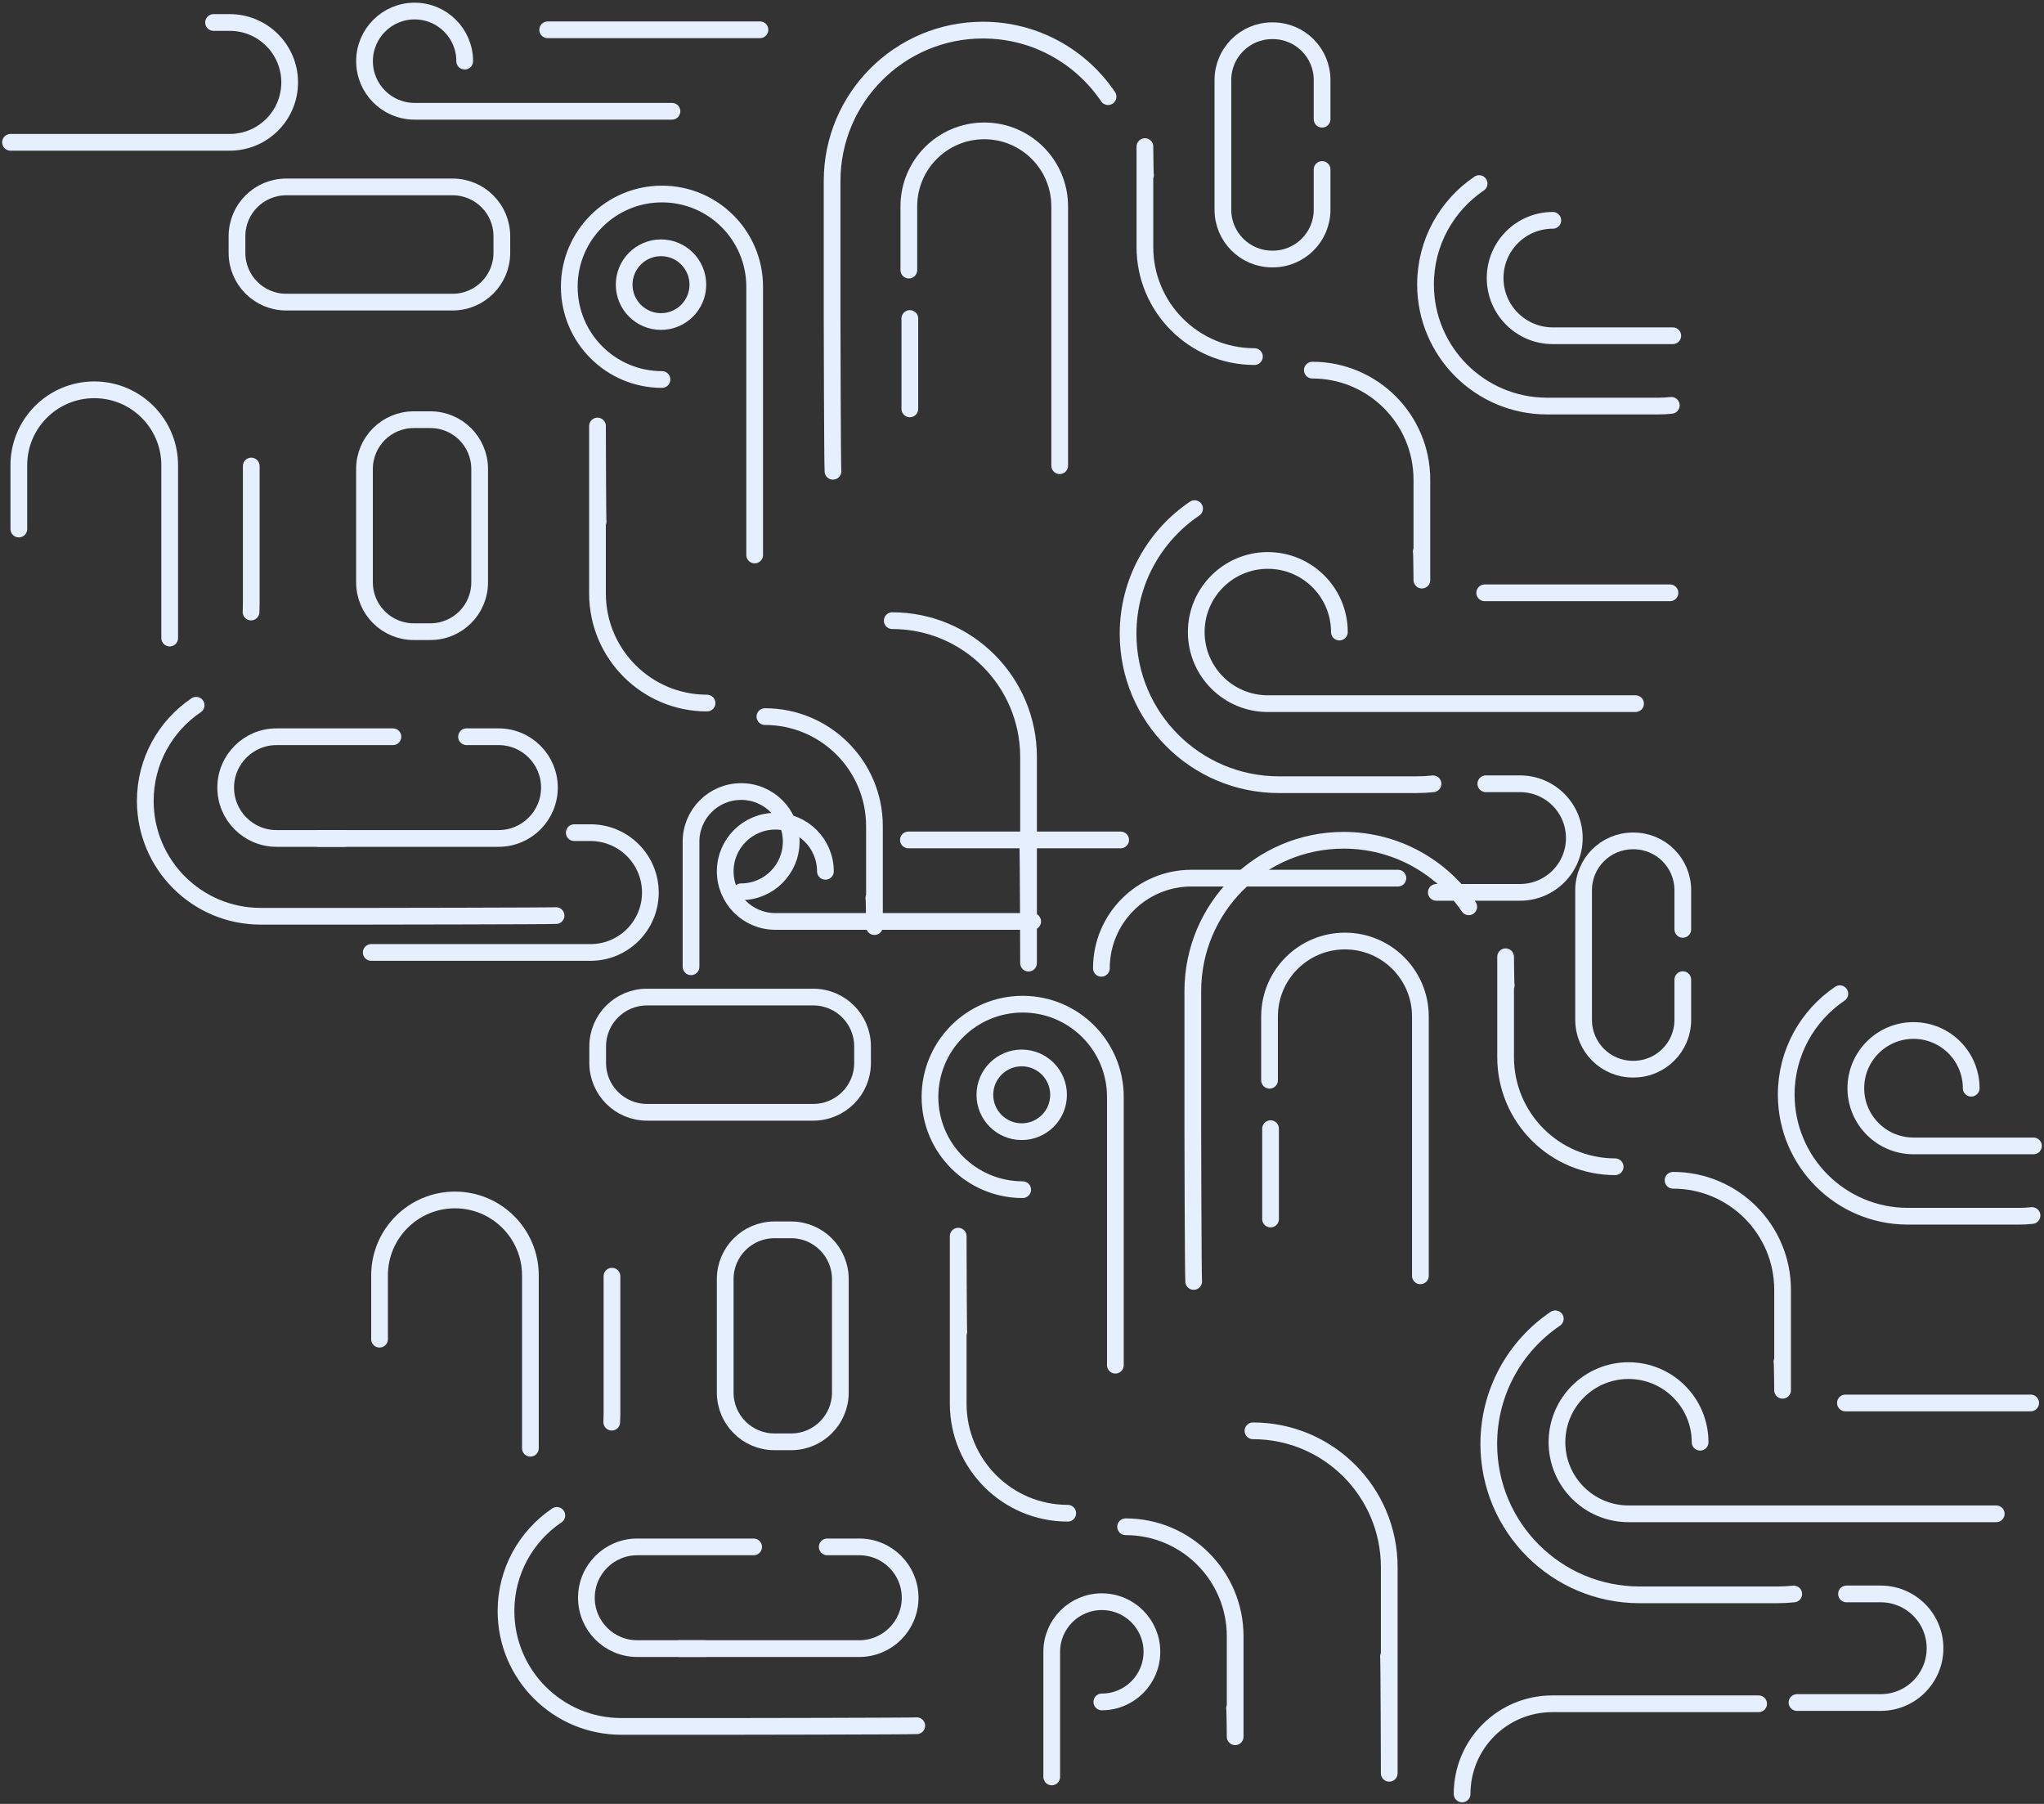 <svg width="561" height="495" viewBox="0 0 561 495" fill="none" xmlns="http://www.w3.org/2000/svg">
<rect x="0" y="0" width="561" height="495" fill="#333333" stroke="none"/>
<path d="M492.31 437.394C490.841 437.551 489.35 437.633 487.838 437.633H450.017C427.151 437.633 408.615 419.092 408.615 396.22C408.615 381.926 415.856 369.322 426.869 361.879" stroke="#E6EFFD" stroke-width="4.59" stroke-linecap="round" stroke-linejoin="round"/>
<path d="M263.164 365.431C263.049 366.498 262.99 338.137 262.99 339.234V385.165C262.99 401.772 276.451 415.236 293.054 415.236" stroke="#E6EFFD" stroke-width="4.59" stroke-linecap="round" stroke-linejoin="round"/>
<path d="M338.831 468.754C338.946 467.686 339.005 477.588 339.005 476.49V449.02C339.005 432.413 325.544 418.949 308.941 418.949" stroke="#E6EFFD" stroke-width="4.59" stroke-linecap="round" stroke-linejoin="round"/>
<path d="M413.408 270.357C413.293 271.424 413.234 261.522 413.234 262.62V290.09C413.234 306.697 426.695 320.161 443.298 320.161" stroke="#E6EFFD" stroke-width="4.59" stroke-linecap="round" stroke-linejoin="round"/>
<path d="M489.078 373.678C489.193 372.611 489.252 382.513 489.252 381.415V353.945C489.252 337.338 475.791 323.874 459.188 323.874" stroke="#E6EFFD" stroke-width="4.59" stroke-linecap="round" stroke-linejoin="round"/>
<path d="M381.079 454.589C381.222 453.261 381.295 487.941 381.295 486.576V430.038C381.295 409.375 364.549 392.624 343.89 392.624" stroke="#E6EFFD" stroke-width="4.59" stroke-linecap="round" stroke-linejoin="round"/>
<path d="M167.961 350.193V388.023C167.961 388.771 167.942 389.513 167.902 390.251" stroke="#E6EFFD" stroke-width="4.59" stroke-linecap="round" stroke-linejoin="round"/>
<path d="M104.169 367.477V349.982C104.169 338.546 113.438 329.275 124.871 329.275C136.304 329.275 145.573 338.546 145.573 349.982V397.402" stroke="#E6EFFD" stroke-width="4.59" stroke-linecap="round" stroke-linejoin="round"/>
<path d="M327.62 351.631C327.463 350.161 327.381 311.327 327.381 309.817V271.986C327.381 249.114 345.918 230.573 368.784 230.573C383.075 230.573 395.675 237.816 403.116 248.832" stroke="#E6EFFD" stroke-width="4.59" stroke-linecap="round" stroke-linejoin="round"/>
<path d="M348.44 296.426V278.931C348.44 267.496 357.708 258.224 369.141 258.224C380.574 258.224 389.843 267.496 389.843 278.931V350.098" stroke="#E6EFFD" stroke-width="4.59" stroke-linecap="round" stroke-linejoin="round"/>
<path d="M251.619 473.551C250.496 473.671 200.585 473.734 199.431 473.734H170.523C153.046 473.734 138.877 459.562 138.877 442.08C138.877 431.154 144.412 421.521 152.83 415.833" stroke="#E6EFFD" stroke-width="4.59" stroke-linecap="round" stroke-linejoin="round"/>
<path d="M193.521 452.385H174.895C167.19 452.385 160.944 446.138 160.944 438.431C160.944 430.724 167.19 424.476 174.895 424.476H206.846" stroke="#E6EFFD" stroke-width="4.59" stroke-linecap="round" stroke-linejoin="round"/>
<path d="M227.042 424.476H235.846C243.551 424.476 249.797 430.724 249.797 438.431C249.797 446.138 243.551 452.385 235.846 452.385H186.464" stroke="#E6EFFD" stroke-width="4.59" stroke-linecap="round" stroke-linejoin="round"/>
<path d="M401.289 492.271C401.289 478.606 412.365 467.528 426.026 467.528H482.675" stroke="#E6EFFD" stroke-width="4.59" stroke-linecap="round" stroke-linejoin="round"/>
<path d="M506.798 437.383H516.197C524.423 437.383 531.091 444.054 531.091 452.281C531.091 460.509 524.422 467.179 516.197 467.179H493.211" stroke="#E6EFFD" stroke-width="4.59" stroke-linecap="round" stroke-linejoin="round"/>
<path d="M223.22 273.602H177.561C170.096 273.602 164.044 279.655 164.044 287.122V291.695C164.044 299.162 170.096 305.216 177.561 305.216H223.22C230.685 305.216 236.737 299.162 236.737 291.695V287.122C236.737 279.655 230.685 273.602 223.22 273.602Z" stroke="#E6EFFD" stroke-width="4.59" stroke-linecap="round" stroke-linejoin="round"/>
<path d="M461.864 268.82V279.863C461.864 287.329 455.813 293.383 448.348 293.383H448.155C440.69 293.383 434.638 287.329 434.638 279.863V244.267C434.638 236.8 440.69 230.747 448.155 230.747H448.348C455.813 230.747 461.864 236.8 461.864 244.267V255.023" stroke="#E6EFFD" stroke-width="4.59" stroke-linecap="round" stroke-linejoin="round"/>
<path d="M199.04 382.121V350.994C199.04 343.528 205.092 337.474 212.557 337.474H217.128C224.593 337.474 230.645 343.528 230.645 350.994V382.121C230.645 389.588 224.593 395.642 217.128 395.642H212.557C205.092 395.642 199.04 389.588 199.04 382.121Z" stroke="#E6EFFD" stroke-width="4.59" stroke-linecap="round" stroke-linejoin="round"/>
<path d="M302.408 467.017C310.001 467.017 316.156 460.861 316.156 453.266C316.156 445.671 310.001 439.515 302.408 439.515C294.816 439.515 288.66 445.671 288.66 453.266V487.599" stroke="#E6EFFD" stroke-width="4.59" stroke-linecap="round" stroke-linejoin="round"/>
<path d="M466.612 395.75C466.612 384.899 457.817 376.102 446.969 376.102C436.121 376.102 427.326 384.899 427.326 395.75C427.326 406.6 436.121 415.397 446.969 415.397H547.892" stroke="#E6EFFD" stroke-width="4.59" stroke-linecap="round" stroke-linejoin="round"/>
<path d="M557.709 333.546C556.524 333.672 555.322 333.739 554.105 333.739H523.622C505.192 333.739 490.252 318.795 490.252 300.36C490.252 288.839 496.088 278.681 504.964 272.682" stroke="#E6EFFD" stroke-width="4.59" stroke-linecap="round" stroke-linejoin="round"/>
<path d="M541.019 298.608C541.019 289.862 533.931 282.772 525.188 282.772C516.444 282.772 509.356 289.862 509.356 298.608C509.356 307.354 516.444 314.443 525.188 314.443H558.111" stroke="#E6EFFD" stroke-width="4.59" stroke-linecap="round" stroke-linejoin="round"/>
<path d="M157.613 228.483H162.067C171.144 228.483 178.501 235.843 178.501 244.922C178.501 254.002 171.144 261.361 162.067 261.361H101.889" stroke="#E6EFFD" stroke-width="4.59" stroke-linecap="round" stroke-linejoin="round"/>
<path d="M280.685 326.451C266.634 326.451 255.242 315.057 255.242 301.001C255.242 286.946 266.633 275.552 280.685 275.552C294.737 275.552 306.128 286.946 306.128 301.001V374.608" stroke="#E6EFFD" stroke-width="4.59" stroke-linecap="round" stroke-linejoin="round"/>
<path d="M280.423 310.539C286.008 310.539 290.536 306.01 290.536 300.423C290.536 294.836 286.008 290.307 280.423 290.307C274.837 290.307 270.309 294.836 270.309 300.423C270.309 306.01 274.837 310.539 280.423 310.539Z" stroke="#E6EFFD" stroke-width="4.59" stroke-linecap="round" stroke-linejoin="round"/>
<path d="M348.717 309.715V334.506" stroke="#E6EFFD" stroke-width="4.59" stroke-linecap="round" stroke-linejoin="round"/>
<path d="M506.495 384.983H557.343" stroke="#E6EFFD" stroke-width="4.59" stroke-linecap="round" stroke-linejoin="round"/>
<path d="M249.319 230.485H307.577" stroke="#E6EFFD" stroke-width="4.59" stroke-linecap="round" stroke-linejoin="round"/>
<path d="M226.544 239.096C226.544 231.501 220.389 225.344 212.796 225.344C205.203 225.344 199.048 231.501 199.048 239.096C199.048 246.69 205.203 252.847 212.796 252.847H283.434" stroke="#E6EFFD" stroke-width="4.59" stroke-linecap="round" stroke-linejoin="round"/>
<path d="M393.31 215.083C391.841 215.24 390.35 215.322 388.838 215.322H351.017C328.151 215.322 309.615 196.781 309.615 173.909C309.615 159.614 316.856 147.011 327.869 139.568" stroke="#E6EFFD" stroke-width="4.59" stroke-linecap="round" stroke-linejoin="round"/>
<path d="M164.164 143.12C164.049 144.187 163.99 115.826 163.99 116.923V162.853C163.99 179.461 177.451 192.925 194.054 192.925" stroke="#E6EFFD" stroke-width="4.59" stroke-linecap="round" stroke-linejoin="round"/>
<path d="M239.831 246.443C239.946 245.376 240.005 255.277 240.005 254.179V226.709C240.005 210.102 226.544 196.638 209.941 196.638" stroke="#E6EFFD" stroke-width="4.59" stroke-linecap="round" stroke-linejoin="round"/>
<path d="M314.408 48.046C314.293 49.113 314.234 39.212 314.234 40.309V67.779C314.234 84.386 327.695 97.85 344.298 97.85" stroke="#E6EFFD" stroke-width="4.59" stroke-linecap="round" stroke-linejoin="round"/>
<path d="M390.078 151.367C390.193 150.3 390.252 160.202 390.252 159.104V131.634C390.252 115.027 376.791 101.563 360.188 101.563" stroke="#E6EFFD" stroke-width="4.59" stroke-linecap="round" stroke-linejoin="round"/>
<path d="M282.079 232.278C282.222 230.95 282.295 265.63 282.295 264.265V207.727C282.295 187.064 265.549 170.313 244.89 170.313" stroke="#E6EFFD" stroke-width="4.59" stroke-linecap="round" stroke-linejoin="round"/>
<path d="M68.961 127.881V165.712C68.961 166.46 68.942 167.202 68.902 167.94" stroke="#E6EFFD" stroke-width="4.59" stroke-linecap="round" stroke-linejoin="round"/>
<path d="M5.169 145.166L5.169 127.671C5.169 116.235 14.438 106.964 25.871 106.964C37.304 106.964 46.573 116.235 46.573 127.671L46.573 175.091" stroke="#E6EFFD" stroke-width="4.59" stroke-linecap="round" stroke-linejoin="round"/>
<path d="M228.62 129.32C228.463 127.85 228.381 89.016 228.381 87.506V49.675C228.381 26.803 246.918 8.262 269.784 8.262C284.075 8.262 296.675 15.505 304.116 26.521" stroke="#E6EFFD" stroke-width="4.59" stroke-linecap="round" stroke-linejoin="round"/>
<path d="M249.44 74.115V56.62C249.44 45.184 258.708 35.913 270.141 35.913C281.574 35.913 290.843 45.184 290.843 56.62V127.787" stroke="#E6EFFD" stroke-width="4.59" stroke-linecap="round" stroke-linejoin="round"/>
<path d="M152.619 251.24C151.496 251.36 101.585 251.423 100.431 251.423H71.523C54.046 251.423 39.877 237.251 39.877 219.769C39.877 208.843 45.412 199.21 53.83 193.522" stroke="#E6EFFD" stroke-width="4.59" stroke-linecap="round" stroke-linejoin="round"/>
<path d="M94.521 230.074H75.895C68.19 230.074 61.944 223.827 61.944 216.12C61.944 208.413 68.19 202.165 75.895 202.165H107.846" stroke="#E6EFFD" stroke-width="4.59" stroke-linecap="round" stroke-linejoin="round"/>
<path d="M128.042 202.165H136.846C144.551 202.165 150.797 208.413 150.797 216.12C150.797 223.827 144.551 230.074 136.846 230.074H87.464" stroke="#E6EFFD" stroke-width="4.59" stroke-linecap="round" stroke-linejoin="round"/>
<path d="M302.29 265.705C302.29 252.041 313.365 240.963 327.026 240.963H383.675" stroke="#E6EFFD" stroke-width="4.59" stroke-linecap="round" stroke-linejoin="round"/>
<path d="M407.798 215.072H417.197C425.423 215.072 432.091 221.743 432.091 229.97C432.091 238.198 425.422 244.867 417.197 244.867H394.211" stroke="#E6EFFD" stroke-width="4.59" stroke-linecap="round" stroke-linejoin="round"/>
<path d="M124.22 51.291L78.561 51.291C71.096 51.291 65.044 57.344 65.044 64.811V69.384C65.044 76.851 71.096 82.905 78.561 82.905H124.22C131.685 82.905 137.737 76.851 137.737 69.384V64.811C137.737 57.344 131.685 51.291 124.22 51.291Z" stroke="#E6EFFD" stroke-width="4.59" stroke-linecap="round" stroke-linejoin="round"/>
<path d="M362.864 46.509V57.552C362.864 65.018 356.813 71.072 349.348 71.072H349.155C341.69 71.072 335.638 65.018 335.638 57.552V21.956C335.638 14.489 341.69 8.436 349.155 8.436H349.348C356.813 8.436 362.864 14.489 362.864 21.956V32.712" stroke="#E6EFFD" stroke-width="4.59" stroke-linecap="round" stroke-linejoin="round"/>
<path d="M100.04 159.81V128.683C100.04 121.217 106.092 115.163 113.557 115.163H118.128C125.593 115.163 131.645 121.217 131.645 128.683V159.81C131.645 167.277 125.593 173.331 118.128 173.331H113.557C106.092 173.331 100.04 167.277 100.04 159.81Z" stroke="#E6EFFD" stroke-width="4.59" stroke-linecap="round" stroke-linejoin="round"/>
<path d="M203.408 244.706C211.001 244.706 217.156 238.549 217.156 230.955C217.156 223.36 211.001 217.203 203.408 217.203C195.816 217.203 189.66 223.36 189.66 230.955V265.288" stroke="#E6EFFD" stroke-width="4.59" stroke-linecap="round" stroke-linejoin="round"/>
<path d="M367.612 173.439C367.612 162.588 358.817 153.791 347.969 153.791C337.121 153.791 328.326 162.588 328.326 173.439C328.326 184.289 337.121 193.086 347.969 193.086H448.892" stroke="#E6EFFD" stroke-width="4.59" stroke-linecap="round" stroke-linejoin="round"/>
<path d="M458.709 111.235C457.524 111.361 456.322 111.428 455.105 111.428H424.622C406.192 111.428 391.252 96.484 391.252 78.049C391.252 66.528 397.088 56.37 405.964 50.371" stroke="#E6EFFD" stroke-width="4.59" stroke-linecap="round" stroke-linejoin="round"/>
<path d="M426.188 60.461C417.444 60.461 410.356 67.55 410.356 76.296C410.356 85.042 417.444 92.132 426.188 92.132H459.111" stroke="#E6EFFD" stroke-width="4.59" stroke-linecap="round" stroke-linejoin="round"/>
<path d="M58.613 6.172H63.067C72.144 6.172 79.501 13.532 79.501 22.611C79.501 31.691 72.144 39.05 63.067 39.05L2.889 39.05" stroke="#E6EFFD" stroke-width="4.59" stroke-linecap="round" stroke-linejoin="round"/>
<path d="M181.685 104.14C167.634 104.14 156.242 92.746 156.242 78.69C156.242 64.635 167.633 53.241 181.685 53.241C195.737 53.241 207.128 64.635 207.128 78.69V152.297" stroke="#E6EFFD" stroke-width="4.59" stroke-linecap="round" stroke-linejoin="round"/>
<path d="M181.423 88.228C187.008 88.228 191.536 83.699 191.536 78.112C191.536 72.525 187.008 67.996 181.423 67.996C175.837 67.996 171.309 72.525 171.309 78.112C171.309 83.699 175.837 88.228 181.423 88.228Z" stroke="#E6EFFD" stroke-width="4.59" stroke-linecap="round" stroke-linejoin="round"/>
<path d="M249.717 87.404V112.195" stroke="#E6EFFD" stroke-width="4.59" stroke-linecap="round" stroke-linejoin="round"/>
<path d="M407.495 162.672H458.343" stroke="#E6EFFD" stroke-width="4.59" stroke-linecap="round" stroke-linejoin="round"/>
<path d="M150.319 8.174L208.577 8.174" stroke="#E6EFFD" stroke-width="4.59" stroke-linecap="round" stroke-linejoin="round"/>
<path d="M127.544 16.785C127.544 9.19 121.389 3.033 113.796 3.033C106.203 3.033 100.048 9.19 100.048 16.785C100.048 24.379 106.203 30.536 113.796 30.536L184.434 30.536" stroke="#E6EFFD" stroke-width="4.59" stroke-linecap="round" stroke-linejoin="round"/>
</svg>
